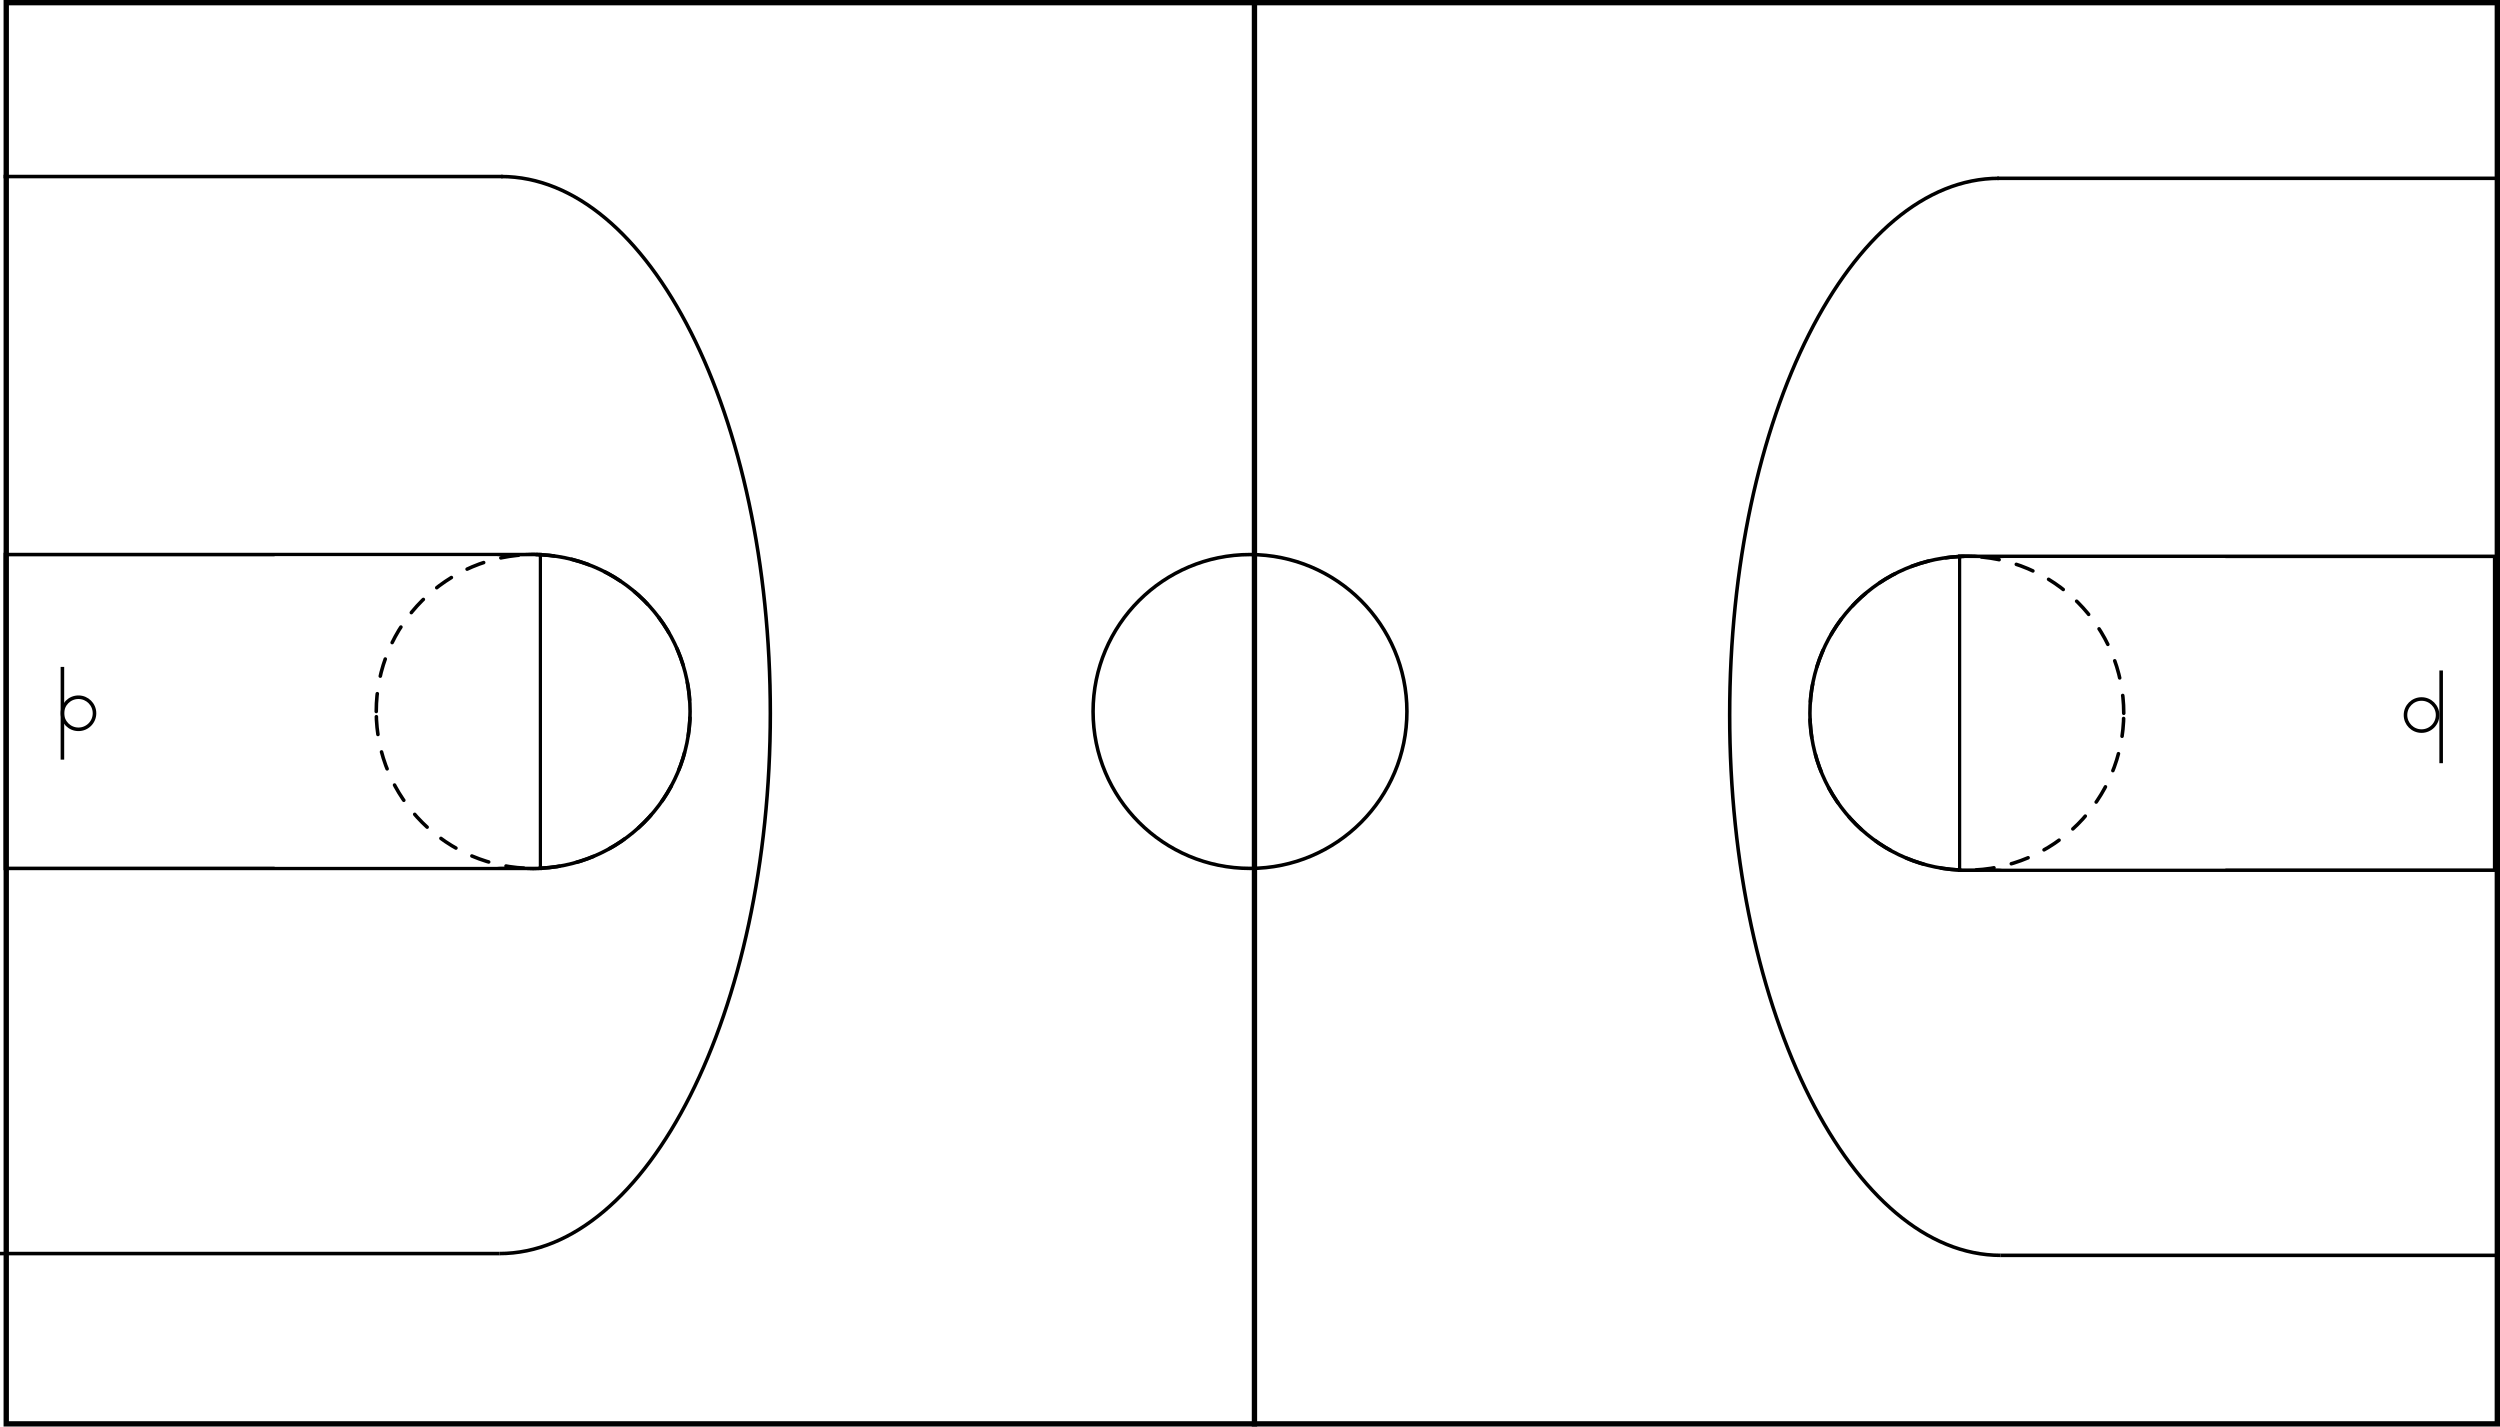 <svg width="701" height="400" viewBox="0 0 701 400" fill="none" xmlns="http://www.w3.org/2000/svg">
<rect width="701" height="400" fill="white"/>
<rect x="77" y="151" width="74" height="100" fill="white"/>
<rect width="74" height="100" transform="matrix(-1 0 0 1 624 151.5)" fill="white"/>
<line x1="351.75" y1="-4.82551e-10" x2="351.75" y2="400" stroke="black" stroke-width="1.5"/>
<rect x="1.5" y="155.5" width="150" height="88" stroke="black"/>
<rect x="-0.5" y="0.5" width="150" height="88" transform="matrix(-1 0 0 1 699 155.5)" stroke="black"/>
<line x1="1" y1="49.5" x2="141" y2="49.5" stroke="black"/>
<line y1="-0.5" x2="140" y2="-0.5" transform="matrix(-1 0 0 1 700 50.5)" stroke="black"/>
<line x1="17.5" y1="187" x2="17.5" y2="213" stroke="black"/>
<line x1="684.5" y1="188" x2="684.5" y2="214" stroke="black"/>
<line y1="351.5" x2="140" y2="351.5" stroke="black"/>
<line y1="-0.5" x2="140" y2="-0.5" transform="matrix(-1 0 0 1 701 352.5)" stroke="black"/>
<circle cx="149.5" cy="199.5" r="44" transform="rotate(-180 149.5 199.5)" stroke="black" stroke-linecap="round" stroke-linejoin="round"/>
<circle r="44" transform="matrix(1 0 0 -1 551.5 200)" stroke="black" stroke-linecap="round" stroke-linejoin="round"/>
<rect x="152" y="154" width="51" height="90" fill="white"/>
<rect width="51" height="90" transform="matrix(-1 0 0 1 549 154.5)" fill="white"/>
<rect x="152" y="154" width="51" height="90" fill="white"/>
<rect width="51" height="90" transform="matrix(-1 0 0 1 549 154.5)" fill="white"/>
<circle cx="149.5" cy="199.5" r="44" transform="rotate(-180 149.5 199.5)" stroke="black" stroke-linecap="round"/>
<circle r="44" transform="matrix(1 0 0 -1 551.5 200)" stroke="black" stroke-linecap="round"/>
<rect x="77" y="156" width="74" height="87" fill="white"/>
<rect width="74" height="87" transform="matrix(-1 0 0 1 624 156.5)" fill="white"/>
<circle cx="149.5" cy="199.5" r="44" transform="rotate(-180 149.5 199.5)" stroke="black" stroke-linecap="round" stroke-dasharray="5 5"/>
<circle r="44" transform="matrix(1 0 0 -1 551.5 200)" stroke="black" stroke-linecap="round" stroke-dasharray="5 5"/>
<circle cx="350.5" cy="199.5" r="44" transform="rotate(-180 350.5 199.5)" stroke="black" stroke-linecap="round"/>
<path d="M140 351.5C181.421 351.5 216 283.947 216 200C216 116.053 181.921 49.5 140.5 49.5" stroke="black"/>
<path d="M561 352C519.579 352 485 284.447 485 200.5C485 116.553 519.079 50 560.5 50" stroke="black"/>
<circle cx="22" cy="200" r="4.5" stroke="black"/>
<circle r="4.5" transform="matrix(-1 0 0 1 679 200.5)" stroke="black"/>
<rect x="1.75" y="0.75" width="698.5" height="398.5" stroke="black" stroke-width="1.5"/>
</svg>
